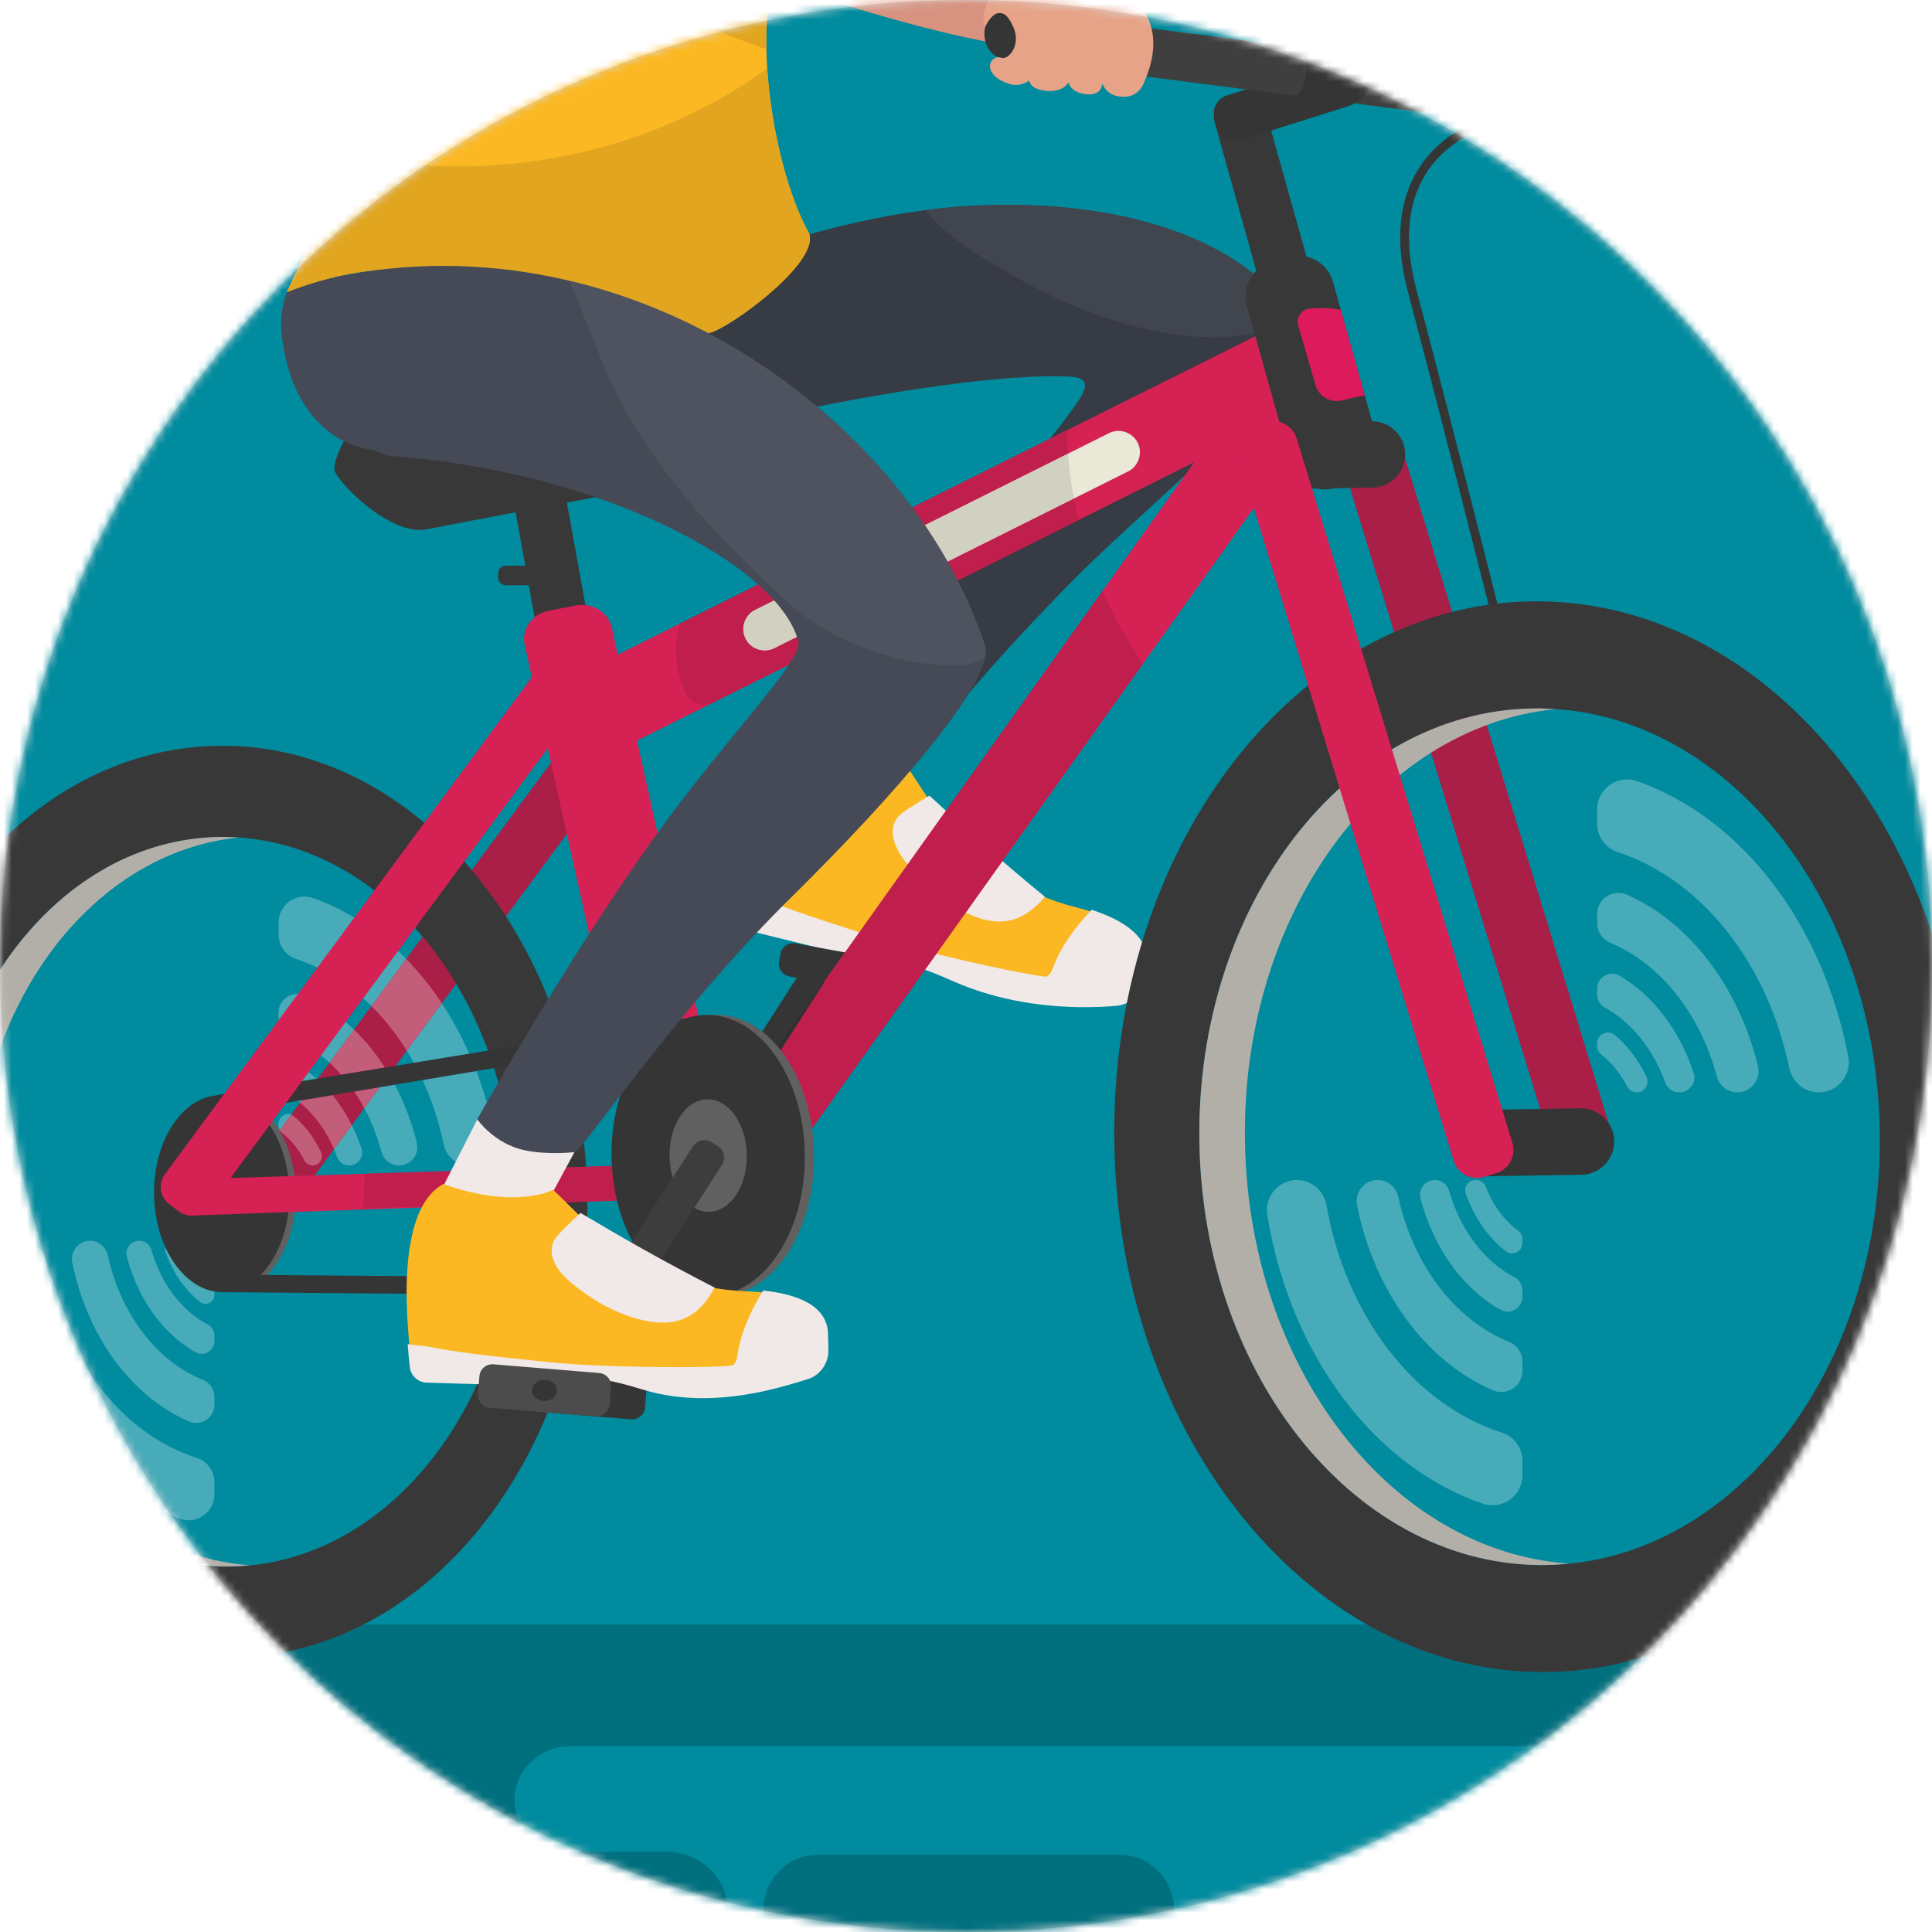 <?xml version="1.0" encoding="UTF-8" standalone="no"?>
<svg width="250px" height="250px" viewBox="0 0 250 250" version="1.1" xmlns="http://www.w3.org/2000/svg" xmlns:xlink="http://www.w3.org/1999/xlink">
    <!-- Generator: Sketch 48.1 (47250) - http://www.bohemiancoding.com/sketch -->
    <title>bike@2x</title>
    <desc>Created with Sketch.</desc>
    <defs>
        <circle id="path-1" cx="125" cy="125" r="125"></circle>
        <polygon id="path-3" points="0.06 0 500 0 500 500 0.06 500"></polygon>
    </defs>
    <g id="+poputchik-laifhak-ver2-1440" stroke="none" stroke-width="1" fill="none" fill-rule="evenodd" transform="translate(-539, -3582)">
        <g id="comfort" transform="translate(69, 2874)">
            <g id="bike" transform="translate(470, 708)">
                <mask id="mask-2" fill="white">
                    <use xlink:href="#path-1"></use>
                </mask>
                <use id="Mask" fill="#D8D8D8" xlink:href="#path-1"></use>
                <g id="shutterstock_413576797" mask="url(#mask-2)">
                    <g transform="translate(-162, -190)">
                        <g id="Group-3" stroke-width="1" fill="none">
                            <mask id="mask-4" fill="white">
                                <use xlink:href="#path-3"></use>
                            </mask>
                            <g id="Clip-2"></g>
                            <polygon id="Fill-1" fill="#008B9E" mask="url(#mask-4)" points="0.06 500 500 500 500 0 0.06 0"></polygon>
                        </g>
                        <path d="M248.373,444.296 L165.91,444.296 C162.084,444.296 158.673,441.528 158.248,437.726 C158.038,435.845 158.52,434.275 159.464,432.938 C160.979,430.79 163.522,429.605 166.15,429.605 L175.934,429.605 C179.845,429.605 183.045,426.741 183.076,422.839 C183.045,418.937 179.845,415.963 175.934,415.963 L90.043,415.963 C85.34,415.963 81.534,412.22 81.926,407.414 C82.262,403.293 85.911,400.222 90.046,400.222 L173.888,400.222 C179.33,402.985 185.266,404.505 191.466,404.506 C191.671,404.506 191.872,404.504 192.077,404.501 C198.075,404.404 203.789,402.892 209.019,400.222 L338.898,400.222 C345.844,404.174 353.54,406.372 361.62,406.373 C361.861,406.373 362.097,406.371 362.338,406.367 C370.182,406.241 377.608,404.055 384.301,400.222 L433.313,400.222 C438.167,400.222 442.102,404.157 442.102,409.011 C442.102,412.85 438.989,415.963 435.149,415.963 L235.694,415.963 C231.803,415.963 228.616,419.017 228.556,422.895 C228.616,426.769 231.803,429.605 235.694,429.605 L248.205,429.605 C250.814,429.605 253.298,430.835 254.802,432.968 C255.786,434.365 256.291,435.771 256.065,437.695 C255.617,441.513 252.217,444.296 248.373,444.296" id="Fill-15" fill="#006F7E"></path>
                        <path d="M306.843,444.15 L267.86,444.15 C263.969,444.15 260.786,440.967 260.786,437.076 C260.786,433.185 263.969,430.002 267.86,430.002 L306.843,430.002 C310.734,430.002 313.917,433.185 313.917,437.076 C313.917,440.967 310.734,444.15 306.843,444.15" id="Fill-17" fill="#006F7E"></path>
                        <path d="M358.202,205.377 L357.333,196.5 C307.538,187.646 277.776,140.19 277.556,139.767 L265.287,144.058 C266.329,146.078 300.063,195.725 358.202,205.377" id="Fill-18" fill="#D7937F"></path>
                        <polyline id="Fill-19" fill="#414141" points="284.811 283.223 274.454 295.347 263.219 288.882 274.783 274.656 284.811 283.223"></polyline>
                        <path d="M265.7,285.58 C274.206,290.843 279.418,289.286 279.418,289.286 C281.839,292.485 287.12,303.838 301.192,307.394 C304.275,308.173 310.956,310.273 310.059,314.921 L309.659,316.992 C309.354,318.57 308.05,319.768 306.449,319.906 C302.198,320.274 293.591,320.386 285.298,316.682 C278.515,313.653 274.475,313.191 272.663,313.186 C271.742,313.184 270.823,313.096 269.928,312.877 L258.263,310.019 C257.292,309.781 256.639,308.867 256.734,307.872 C257.228,302.738 258.701,287.64 265.7,285.58" id="Fill-20" fill="#FBB823"></path>
                        <path d="M278.081,295.843 C278.598,295.077 281.285,293.579 282.268,292.955 C286.913,297.257 291.203,301.112 297.204,306.037 C294.695,309.022 291.822,310.152 287.785,308.453 C284.668,307.141 282.056,304.933 279.87,302.377 C278.508,300.786 276.538,298.128 278.081,295.843" id="Fill-21" fill="#F0E9E8"></path>
                        <path d="M274.181,311.227 C281.261,313.562 297.172,316.954 297.555,316.595 C297.963,316.333 298.286,315.911 298.437,315.482 C299.424,312.672 301.306,310.165 303.343,308.018 C306.61,309.099 310.78,311.186 310.059,314.921 L309.659,316.992 C309.354,318.57 308.05,319.767 306.449,319.906 C302.198,320.274 293.591,320.386 285.298,316.682 C278.515,313.653 274.475,313.191 272.663,313.186 C271.742,313.184 270.823,313.096 269.928,312.877 L258.263,310.019 C257.292,309.781 256.639,308.867 256.734,307.872 C256.803,307.158 256.905,306.243 257.043,305.213 C257.735,305.454 258.43,305.683 259.124,305.919 C264.008,307.999 269.004,309.519 274.181,311.227" id="Fill-22" fill="#F0E9E8"></path>
                        <path d="M274.181,311.227 L274.102,311.464 C277.484,312.579 282.846,313.928 287.591,315 C289.963,315.537 292.18,316.003 293.916,316.336 C295.659,316.669 296.893,316.869 297.388,316.872 L297.537,316.862 L297.725,316.778 L297.555,316.595 L297.69,316.806 C298.149,316.508 298.501,316.05 298.673,315.565 C299.642,312.805 301.5,310.322 303.524,308.189 L303.343,308.018 L303.264,308.255 C304.757,308.748 306.436,309.456 307.722,310.42 C309.012,311.388 309.891,312.584 309.891,314.085 C309.891,314.337 309.866,314.6 309.813,314.874 L309.413,316.945 C309.129,318.415 307.915,319.529 306.427,319.657 C305.339,319.751 303.962,319.829 302.377,319.829 C297.808,319.829 291.512,319.184 285.4,316.454 C278.592,313.413 274.518,312.941 272.663,312.936 C271.758,312.934 270.859,312.847 269.988,312.634 L258.323,309.776 C257.527,309.581 256.975,308.868 256.975,308.065 L256.983,307.896 C257.052,307.186 257.154,306.273 257.29,305.246 L257.043,305.213 L256.961,305.449 C257.655,305.691 258.351,305.921 259.043,306.156 L259.124,305.919 L259.026,306.149 C263.927,308.236 268.929,309.757 274.102,311.464 L274.181,311.227 L274.259,310.989 C269.079,309.28 264.09,307.762 259.221,305.689 L259.212,305.685 L259.204,305.682 C258.509,305.446 257.814,305.217 257.125,304.977 L256.835,304.877 L256.795,305.18 C256.657,306.213 256.554,307.131 256.485,307.848 L256.475,308.065 C256.475,309.099 257.184,310.011 258.204,310.261 L269.868,313.12 C270.787,313.344 271.725,313.434 272.662,313.436 C274.433,313.441 278.438,313.892 285.196,316.91 C291.399,319.68 297.762,320.328 302.377,320.329 C303.978,320.329 305.369,320.251 306.471,320.155 C308.185,320.007 309.579,318.725 309.904,317.039 L310.304,314.969 C310.363,314.665 310.391,314.37 310.391,314.085 C310.391,312.371 309.378,311.031 308.022,310.019 C306.663,309.003 304.943,308.284 303.421,307.78 L303.271,307.73 L303.161,307.845 C301.111,310.007 299.207,312.539 298.201,315.399 C298.072,315.773 297.776,316.157 297.419,316.385 L297.401,316.397 L297.384,316.412 L297.514,316.552 L297.451,316.371 L297.384,316.412 L297.514,316.552 L297.451,316.371 L297.451,316.369 L297.388,316.372 C296.999,316.374 295.733,316.177 294.01,315.845 C288.824,314.851 279.284,312.647 274.259,310.989 L274.181,311.227" id="Fill-23" fill="#F0E9E8"></path>
                        <path d="M280.75,287.375 C286.569,280.962 288.235,278.086 299.5,266.455 C313.5,252 334.875,237.25 327.993,229.091 C317.498,216.646 295.658,215.169 280.667,217.333 C266.426,219.389 254.667,224.403 254.667,224.403 L260.448,244.164 C276.383,240.603 292.406,238.261 300.625,238.75 C302.723,238.875 302.822,239.931 301.661,241.683 C296.374,249.662 283.793,261.94 271.875,280.25 L280.75,287.375" id="Fill-24" fill="#373B44"></path>
                        <path d="M264.936,312.071 L273.339,313.607 C274.241,313.771 274.844,314.644 274.679,315.546 L274.496,316.545 C274.331,317.447 273.458,318.05 272.557,317.885 L264.154,316.349 C263.253,316.184 262.65,315.311 262.814,314.41 L262.997,313.41 C263.162,312.509 264.035,311.906 264.936,312.071" id="Fill-25" fill="#353535"></path>
                        <path d="M354.685,268.498 L355.786,268.221 C355.731,268.004 350.272,246.336 345.294,227.527 C343.679,221.423 344.079,216.372 346.484,212.514 C349.724,207.316 355.584,206.092 355.643,206.08 L355.422,204.967 C355.163,205.018 349.038,206.285 345.529,211.9 C342.945,216.036 342.497,221.392 344.197,227.818 C349.173,246.619 354.631,268.281 354.685,268.498" id="Fill-26" fill="#353535"></path>
                        <path d="M367.881,341.459 C369.97,340.819 371.155,338.587 370.516,336.498 L343.09,246.938 C342.45,244.849 340.654,244.892 338.566,245.532 C335.394,245.583 335.006,247.657 335.495,249.263 L362.921,338.824 C363.56,340.913 365.792,342.098 367.881,341.459" id="Fill-27" fill="#AA1F47"></path>
                        <path d="M317.201,337.8 C316.709,307.192 336.019,282.063 360.331,281.672 C384.644,281.28 404.752,305.776 405.245,336.383 C405.737,366.991 386.427,392.121 362.115,392.512 C337.802,392.903 317.694,368.408 317.201,337.8 M306.196,337.977 C306.812,376.237 331.947,406.856 362.338,406.367 C392.728,405.878 416.866,374.466 416.25,336.206 C415.635,297.947 390.499,267.328 360.109,267.817 C329.718,268.306 305.581,299.717 306.196,337.977" id="Fill-28" fill="#383838"></path>
                        <path d="M355.124,384.786 C354.714,384.786 354.293,384.719 353.876,384.577 C339.866,379.793 328.927,365.337 325.984,347.201 C325.601,344.839 327.426,342.691 329.819,342.691 C331.72,342.691 333.313,344.073 333.643,345.944 C336.184,360.377 345.072,371.792 356.362,375.384 C357.948,375.888 359,377.392 359,379.056 L359,380.893 C359,383.107 357.185,384.786 355.124,384.786" id="Fill-29" fill="#47ABB9"></path>
                        <path d="M397.345,331.357 C395.485,331.357 393.912,330.033 393.534,328.212 C390.696,314.536 382.116,303.793 371.293,300.248 C369.716,299.731 368.667,298.237 368.667,296.576 L368.667,294.751 C368.667,292.535 370.484,290.847 372.542,290.847 C372.959,290.847 373.386,290.917 373.809,291.065 C387.277,295.782 397.863,309.456 401.165,326.714 C401.625,329.119 399.793,331.357 397.345,331.357" id="Fill-30" fill="#47ABB9"></path>
                        <path d="M356.261,370.126 C355.897,370.126 355.524,370.053 355.159,369.896 C346.57,366.195 339.88,357.21 337.6,345.996 C337.254,344.292 338.532,342.691 340.271,342.691 C341.558,342.691 342.657,343.595 342.933,344.852 C344.889,353.758 350.334,360.833 357.263,363.634 C358.304,364.055 359,365.045 359,366.169 L359,367.398 C359,368.976 357.707,370.126 356.261,370.126" id="Fill-31" fill="#47ABB9"></path>
                        <path d="M386.808,331.357 C385.567,331.357 384.481,330.522 384.162,329.323 C381.991,321.165 376.859,314.721 370.397,312.013 C369.36,311.578 368.667,310.589 368.667,309.464 L368.667,308.293 C368.667,306.705 369.971,305.536 371.422,305.536 C371.793,305.536 372.173,305.612 372.543,305.777 C380.591,309.359 386.935,317.595 389.481,327.937 C389.909,329.674 388.597,331.357 386.808,331.357" id="Fill-32" fill="#47ABB9"></path>
                        <path d="M357.079,359.73 C356.779,359.73 356.471,359.656 356.18,359.492 C351.305,356.765 347.497,351.525 345.808,345.068 C345.493,343.864 346.431,342.691 347.675,342.691 C348.522,342.691 349.276,343.244 349.508,344.059 C350.957,349.154 354.075,353.245 358.016,355.311 C358.632,355.634 359,356.288 359,356.983 L359,357.794 C359,358.906 358.079,359.73 357.079,359.73" id="Fill-33" fill="#47ABB9"></path>
                        <path d="M379.298,331.357 C378.492,331.357 377.757,330.864 377.485,330.105 C375.928,325.758 373.121,322.275 369.652,320.374 C369.039,320.038 368.667,319.388 368.667,318.689 L368.667,317.941 C368.667,316.8 369.6,315.999 370.619,315.999 C370.956,315.999 371.302,316.087 371.627,316.279 C375.913,318.812 379.337,323.303 381.158,328.845 C381.566,330.085 380.604,331.357 379.298,331.357" id="Fill-34" fill="#47ABB9"></path>
                        <path d="M357.652,352.201 C357.384,352.201 357.11,352.117 356.867,351.929 C354.591,350.164 352.765,347.56 351.664,344.458 C351.359,343.596 352.019,342.691 352.933,342.691 L353.008,342.691 C353.572,342.691 354.06,343.052 354.265,343.577 C355.189,345.939 356.637,347.915 358.428,349.243 C358.778,349.503 359,349.897 359,350.333 L359,350.853 C359,351.643 358.344,352.201 357.652,352.201" id="Fill-35" fill="#47ABB9"></path>
                        <path d="M328.029,229.134 C328.017,229.119 328.006,229.105 327.993,229.091 C324.992,225.532 321.064,222.871 316.633,220.935 C321.064,222.871 324.992,225.532 327.993,229.091 C328.006,229.105 328.017,229.119 328.029,229.134" id="Fill-36" fill="#0D91A3"></path>
                        <path d="M319.059,233.639 C315.357,233.639 311.582,232.996 308.097,232.039 C302.495,230.5 297.176,228.085 292.17,225.153 C289.115,223.363 284.391,220.652 281.76,217.186 C285.06,216.758 288.657,216.507 292.371,216.507 C300.546,216.507 309.281,217.722 316.633,220.935 C321.064,222.871 324.992,225.532 327.993,229.091 C328.006,229.105 328.017,229.119 328.029,229.134 C328.243,229.393 328.421,229.661 328.58,229.933 C328.175,231.891 326.273,232.911 323.053,233.368 C321.742,233.554 320.406,233.639 319.059,233.639" id="Fill-37" fill="#41454E"></path>
                        <path d="M373.797,331.357 C373.26,331.357 372.784,331.042 372.537,330.566 C371.683,328.922 370.56,327.523 369.237,326.487 C368.888,326.212 368.667,325.808 368.667,325.363 L368.667,325.014 C368.667,324.184 369.359,323.598 370.081,323.598 C370.373,323.598 370.67,323.694 370.928,323.908 C372.602,325.298 374.014,327.151 375.048,329.324 C375.497,330.266 374.841,331.357 373.797,331.357" id="Fill-38" fill="#47ABB9"></path>
                        <path d="M240.335,287.879 L331.918,242.136 C334.693,240.881 335.936,237.584 334.682,234.81 L334.682,234.809 C333.427,232.035 330.13,230.791 327.355,232.046 L235.773,277.789 C232.998,279.044 231.755,282.34 233.009,285.115 C234.264,287.89 237.561,289.134 240.335,287.879" id="Fill-39" fill="#D62155"></path>
                        <path d="M262.09,273.921 L307.882,251.049 C309.269,250.422 309.891,248.773 309.264,247.386 C308.636,245.999 306.988,245.377 305.6,246.004 L259.809,268.876 C258.422,269.503 257.8,271.151 258.427,272.539 C259.055,273.926 260.703,274.548 262.09,273.921" id="Fill-40" fill="#EAE8D6"></path>
                        <path d="M247.478,347.055 C247.703,346.471 248.02,345.901 248.461,345.378 L325.807,236.783 C327.75,234.48 331.107,233.888 333.266,235.468 C335.425,237.047 335.602,240.224 333.658,242.528 L259.345,346.864 L247.478,347.055" id="Fill-41" fill="#D62155"></path>
                        <path d="M360.331,281.672 C361.323,281.656 362.305,281.696 363.282,281.762 C340.376,284.042 322.625,308.346 323.097,337.705 C323.57,367.064 342.093,390.785 365.06,392.327 C364.086,392.424 363.107,392.496 362.115,392.512 C337.802,392.903 317.694,368.408 317.202,337.8 C316.709,307.192 336.019,282.063 360.331,281.672" id="Fill-42" fill="#B2AFA8"></path>
                        <path d="M334.693,253.164 L337.042,252.506 C339.46,251.828 340.884,249.295 340.206,246.877 L334.475,226.44 C333.797,224.022 331.264,222.599 328.846,223.277 L326.497,223.936 C324.079,224.614 322.655,227.147 323.333,229.565 L329.064,250.001 C329.742,252.419 332.275,253.843 334.693,253.164" id="Fill-43" fill="#383838"></path>
                        <path d="M332.046,241.86 L333.416,241.476 C334.825,241.081 335.655,239.604 335.26,238.195 L325.667,203.987 C325.272,202.578 323.796,201.748 322.386,202.143 L321.016,202.527 C319.607,202.923 318.777,204.399 319.172,205.809 L328.765,240.016 C329.16,241.426 330.637,242.256 332.046,241.86" id="Fill-44" fill="#383838"></path>
                        <path d="M237.68,290.906 L239.08,290.653 C240.52,290.393 241.486,289.002 241.226,287.561 L234.915,252.599 C234.655,251.159 233.263,250.193 231.823,250.453 L230.423,250.706 C228.982,250.966 228.016,252.357 228.276,253.798 L234.588,288.759 C234.848,290.2 236.239,291.166 237.68,290.906" id="Fill-45" fill="#383838"></path>
                        <path d="M353.69,342.221 L366.648,342.012 C369.013,341.974 370.916,340.008 370.878,337.643 C370.84,335.279 368.874,333.375 366.51,333.413 L353.552,333.621 C351.187,333.659 350.134,335.612 350.172,337.977 C350.21,340.341 351.325,342.259 353.69,342.221" id="Fill-46" fill="#353535"></path>
                        <path d="M192.876,343.454 L238.869,281.145 C239.3,283.96 240.384,286.606 241.961,288.947 L198.606,347.683 C197.443,349.259 195.202,349.597 193.626,348.434 C192.051,347.271 191.713,345.03 192.876,343.454" id="Fill-47" fill="#AA1F47"></path>
                        <path d="M153.637,346.106 C153.217,320.039 169.663,298.637 190.368,298.304 C211.074,297.971 228.199,318.833 228.619,344.9 C229.038,370.967 212.593,392.368 191.887,392.701 C171.181,393.034 154.056,372.173 153.637,346.106 M144.264,346.257 C144.788,378.84 166.195,404.917 192.077,404.501 C217.959,404.084 238.516,377.333 237.991,344.749 C237.467,312.165 216.061,286.088 190.179,286.505 C164.296,286.921 143.74,313.673 144.264,346.257" id="Fill-48" fill="#383838"></path>
                        <path d="M190.368,298.304 C191.213,298.291 192.049,298.325 192.881,298.381 C173.373,300.323 158.256,321.021 158.658,346.025 C159.06,371.029 174.836,391.23 194.396,392.544 C193.566,392.626 192.732,392.688 191.887,392.701 C171.181,393.034 154.056,372.173 153.637,346.106 C153.217,320.039 169.663,298.637 190.368,298.304" id="Fill-49" fill="#B2AFA8"></path>
                        <path d="M267.187,315.136 L268.289,315.845 C268.751,316.142 268.886,316.764 268.588,317.227 L254.984,338.367 C254.687,338.829 254.065,338.964 253.602,338.666 L252.501,337.958 C252.039,337.66 251.904,337.038 252.201,336.576 L265.805,315.436 C266.103,314.973 266.725,314.838 267.187,315.136" id="Fill-50" fill="#353535"></path>
                        <path d="M326.638,253.312 L339.596,253.104 C341.961,253.066 343.865,251.1 343.827,248.735 C343.789,246.37 341.823,244.467 339.458,244.505 L326.5,244.713 C324.135,244.751 322.232,246.717 322.27,249.082 L323.502,249.746 C323.54,252.111 324.274,253.35 326.638,253.312" id="Fill-51" fill="#383838"></path>
                        <path d="M354.022,342.292 L355.624,341.802 C357.272,341.297 358.208,339.536 357.703,337.888 L329.787,246.725 C329.282,245.077 327.521,244.141 325.873,244.646 L324.271,245.137 C322.623,245.641 321.687,247.403 322.192,249.051 L350.108,340.213 C350.613,341.861 352.374,342.797 354.022,342.292" id="Fill-52" fill="#D62155"></path>
                        <path d="M232.972,269.038 L236.477,268.354 C238.615,267.936 240.728,269.223 241.172,271.215 L258.03,346.885 L246.3,347.074 L229.891,273.419 C229.447,271.428 230.834,269.456 232.972,269.038" id="Fill-53" fill="#D62155"></path>
                        <path d="M322.559,208.129 L336.655,203.679 C337.908,203.283 338.609,201.935 338.213,200.683 L337.829,199.466 C337.434,198.213 336.086,197.512 334.833,197.907 L320.737,202.358 C319.484,202.753 318.783,204.101 319.179,205.354 L319.563,206.57 C319.958,207.823 321.306,208.524 322.559,208.129" id="Fill-54" fill="#353535"></path>
                        <path d="M291.531,197.474 L369.958,207.604 C371.304,207.777 372.548,206.819 372.721,205.473 L372.89,204.165 C373.064,202.819 372.105,201.576 370.759,201.402 L292.332,191.272 C290.986,191.098 289.743,192.057 289.569,193.403 L289.4,194.711 L291.531,197.474" id="Fill-55" fill="#3F3F3F"></path>
                        <path d="M356.672,199.582 L370.106,201.317 C371.811,201.538 373.026,203.113 372.806,204.819 C372.586,206.524 371.01,207.739 369.305,207.519 L356.619,205.881 C356.805,203.796 356.814,201.697 356.672,199.582" id="Fill-56" fill="#636363"></path>
                        <path d="M376.741,207.387 C376.46,208.815 376.417,209.667 374.131,209.884 C372.752,210.016 372.146,208.383 372.146,208.383 C372.146,208.383 372.328,210.073 370.149,210.069 C367.875,210.064 367.517,208.682 367.517,208.682 C367.517,208.682 366.826,210.356 364.05,210.099 C362.207,209.929 362.123,208.918 362.123,208.918 C362.123,208.918 360.986,210.067 359.225,209.612 C355.275,208.591 356.846,205.384 358.202,205.377 C359.33,205.372 362.525,205.241 360.26,201.64 C357.999,198.046 354.655,199.593 354.655,199.593 L352.833,199.25 C361.841,191.764 379.583,192.917 376.741,207.387" id="Fill-57" fill="#E7A387"></path>
                        <path d="M330.373,196.618 C330.558,196.559 335.018,196.154 335.018,196.154 C337.086,195.841 339.034,197.276 339.347,199.344 C339.661,201.412 338.225,203.36 336.157,203.674 L332.473,204.232 C330.974,204.459 329.594,204.065 328.798,202.88 C331.326,202.043 331.415,198.617 330.373,196.618" id="Fill-58" fill="#353535"></path>
                        <path d="M351.127,198.86 C351.318,198.827 358.184,198.86 358.184,198.86 C360.275,198.827 362.014,200.51 362.047,202.601 C362.081,204.692 360.398,206.431 358.306,206.465 L354.58,206.525 C353.065,206.549 351.757,206.452 351.127,205.171 C353.745,204.68 353.478,200.153 351.127,198.86" id="Fill-59" fill="#353535"></path>
                        <path d="M182.779,344.592 C182.892,351.63 186.902,357.272 191.736,357.195 C196.569,357.117 200.396,351.349 200.283,344.311 C200.17,337.273 196.159,331.631 191.326,331.708 C186.492,331.786 182.665,337.554 182.779,344.592" id="Fill-60" fill="#606060"></path>
                        <path d="M186.415,386.724 C186.062,386.724 185.701,386.666 185.342,386.544 C173.304,382.433 163.906,370.012 161.377,354.43 C161.048,352.4 162.616,350.554 164.673,350.554 C166.305,350.554 167.675,351.742 167.958,353.35 C170.141,365.751 177.777,375.559 187.479,378.645 C188.841,379.078 189.745,380.37 189.745,381.8 L189.745,383.379 C189.745,385.281 188.185,386.724 186.415,386.724" id="Fill-61" fill="#47ABB9"></path>
                        <path d="M222.691,340.816 C221.093,340.816 219.742,339.679 219.417,338.114 C218.801,335.147 217.871,332.34 216.674,329.753 L223.646,328.586 C224.15,329.912 224.601,331.276 224.995,332.674 C224.201,334.063 223.764,334.849 223.764,334.849 C223.764,334.849 224.547,335.977 226.01,337.062 C226.249,339.037 224.715,340.816 222.691,340.816 M215.549,327.526 C215.256,326.995 214.952,326.474 214.637,325.966 L219.173,319.82 C220.513,321.843 221.705,324.029 222.728,326.349 L215.549,327.526 M210.055,320.181 C207.21,317.367 203.902,315.265 200.308,314.087 C198.952,313.643 198.051,312.359 198.051,310.932 L198.051,309.363 C198.051,307.46 199.612,306.01 201.38,306.01 C201.738,306.01 202.105,306.069 202.469,306.197 C206.942,307.763 211.045,310.479 214.559,314.079 L210.055,320.181" id="Fill-62" fill="#47ABB9"></path>
                        <path d="M214.637,325.966 C213.3,323.812 211.76,321.868 210.055,320.181 L214.559,314.079 C216.239,315.8 217.786,317.724 219.173,319.82 L214.637,325.966" id="Fill-63" fill="#C25D7A"></path>
                        <path d="M187.392,374.127 C187.079,374.127 186.758,374.064 186.445,373.929 C179.065,370.75 173.317,363.03 171.358,353.394 C171.06,351.931 172.159,350.554 173.653,350.554 C174.759,350.554 175.703,351.331 175.94,352.412 C177.62,360.063 182.298,366.142 188.252,368.549 C189.147,368.911 189.745,369.762 189.745,370.727 L189.745,371.783 C189.745,373.139 188.634,374.127 187.392,374.127" id="Fill-64" fill="#47ABB9"></path>
                        <path d="M213.638,340.816 C212.571,340.816 211.638,340.099 211.364,339.068 C210.826,337.044 210.075,335.142 209.145,333.405 L211.159,330.677 L213.094,330.353 C214.307,332.654 215.271,335.183 215.934,337.878 C216.302,339.371 215.175,340.816 213.638,340.816 M204.642,327.514 C203.101,326.096 201.383,324.969 199.538,324.196 C198.647,323.822 198.051,322.972 198.051,322.006 L198.051,320.999 C198.051,319.635 199.171,318.63 200.418,318.63 C200.736,318.63 201.063,318.696 201.381,318.837 C203.712,319.875 205.876,321.367 207.805,323.229 L204.642,327.514" id="Fill-65" fill="#47ABB9"></path>
                        <path d="M209.145,333.405 C208.74,332.649 208.302,331.924 207.833,331.233 L211.159,330.677 L209.145,333.405 M206.157,329.067 C205.674,328.517 205.169,327.999 204.642,327.514 L207.805,323.229 C209.288,324.66 210.632,326.309 211.805,328.14 L206.157,329.067" id="Fill-66" fill="#C25D7A"></path>
                        <path d="M188.095,365.195 C187.837,365.195 187.572,365.131 187.322,364.991 C183.133,362.648 179.861,358.145 178.41,352.597 C178.139,351.562 178.945,350.554 180.014,350.554 C180.742,350.554 181.39,351.03 181.589,351.73 C182.834,356.108 185.513,359.623 188.9,361.398 C189.428,361.675 189.745,362.237 189.745,362.834 L189.745,363.531 C189.745,364.487 188.954,365.195 188.095,365.195" id="Fill-67" fill="#47ABB9"></path>
                        <path d="M207.185,340.816 C206.493,340.816 205.861,340.393 205.628,339.741 C205.503,339.392 205.369,339.05 205.225,338.715 L207.528,335.596 C208.011,336.565 208.432,337.589 208.784,338.658 C209.134,339.724 208.307,340.816 207.185,340.816 M200.824,332.687 C200.728,332.608 200.631,332.531 200.533,332.455 L201.06,332.367 L200.824,332.687" id="Fill-68" fill="#47ABB9"></path>
                        <path d="M205.225,338.715 C204.181,336.27 202.661,334.196 200.824,332.687 L201.06,332.367 L205.02,331.704 C205.975,332.866 206.819,334.172 207.528,335.596 L205.225,338.715" id="Fill-69" fill="#C25D7A"></path>
                        <path d="M198.113,330.386 C198.072,330.24 198.051,330.087 198.051,329.932 L198.051,329.289 C198.051,328.309 198.853,327.62 199.728,327.62 C200.017,327.62 200.315,327.696 200.594,327.861 C201.428,328.353 202.224,328.932 202.974,329.589 L198.113,330.386" id="Fill-70" fill="#47ABB9"></path>
                        <path d="M188.587,358.726 C188.356,358.726 188.121,358.653 187.912,358.492 C185.957,356.975 184.388,354.738 183.442,352.073 C183.25,351.532 183.501,350.971 183.956,350.708 C185.183,353.805 187.267,356.093 189.72,356.889 C189.736,356.964 189.745,357.042 189.745,357.121 L189.745,357.567 C189.745,358.246 189.181,358.726 188.587,358.726" id="Fill-71" fill="#47ABB9"></path>
                        <path d="M189.72,356.889 C187.267,356.093 185.183,353.805 183.956,350.708 C184.124,350.611 184.32,350.554 184.532,350.554 L184.596,350.554 C185.081,350.554 185.5,350.864 185.677,351.316 C186.47,353.346 187.715,355.043 189.253,356.184 C189.491,356.36 189.659,356.608 189.72,356.889" id="Fill-72" fill="#8C8C8C"></path>
                        <path d="M198.202,336.239 C198.105,336.066 198.051,335.871 198.051,335.666 L198.051,335.367 C198.051,334.653 198.645,334.15 199.266,334.15 C199.406,334.15 199.548,334.175 199.684,334.23 L198.202,336.239" id="Fill-73" fill="#47ABB9"></path>
                        <path d="M202.459,340.816 C201.997,340.816 201.589,340.546 201.376,340.137 C200.643,338.725 199.678,337.523 198.541,336.632 C198.402,336.522 198.286,336.389 198.202,336.239 L199.684,334.23 C199.792,334.274 199.896,334.335 199.993,334.416 C201.432,335.61 202.645,337.203 203.534,339.069 C203.919,339.879 203.355,340.816 202.459,340.816" id="Fill-74" fill="#C25D7A"></path>
                        <path d="M192.462,333.806 L192.031,354.948 L252.76,355.453 L252.251,323.799 L192.462,333.806 M190.179,357.203 L189.913,331.731 L253.346,321.327 L255.066,357.742 L190.179,357.203" id="Fill-75" fill="#353535"></path>
                        <path d="M181.939,344.606 C182.052,351.644 186.063,357.286 190.896,357.208 C195.73,357.13 199.557,351.362 199.443,344.324 C199.33,337.286 195.32,331.644 190.486,331.722 C185.652,331.8 181.826,337.568 181.939,344.606" id="Fill-76" fill="#353535"></path>
                        <path d="M359.801,203.251 L379.323,204.507 C379.896,204.544 380.396,204.105 380.433,203.532 L380.469,202.975 C380.505,202.401 380.066,201.902 379.493,201.865 L359.971,200.609 C359.398,200.572 358.898,201.011 358.861,201.585 L358.826,202.142 C358.789,202.715 359.228,203.214 359.801,203.251" id="Fill-77" fill="#353535"></path>
                        <path d="M254.745,249.849 C256.082,249.108 256.597,247.41 255.83,246.088 C254.842,244.384 252.999,242.462 249.704,242.437 C243.773,242.391 237.758,245.876 226.464,245.987 C218.309,246.067 212.06,245.712 209.218,245.508 C208.146,245.432 207.127,245.976 206.609,246.917 C205.87,248.258 205.012,250.128 205.367,251.057 C205.957,252.6 212.561,259.413 217.206,258.491 C221.514,257.635 246.536,252.924 250.135,252.246 C250.426,252.191 250.699,252.092 250.958,251.948 L254.745,249.849" id="Fill-78" fill="#383838"></path>
                        <path d="M183.944,345.858 L185.152,346.75 C186.395,347.668 188.164,347.401 189.081,346.158 L237.086,281.124 C238.004,279.88 237.737,278.112 236.494,277.194 L235.286,276.302 C234.042,275.385 232.274,275.651 231.356,276.894 L183.352,341.928 C182.434,343.172 182.7,344.94 183.944,345.858" id="Fill-79" fill="#D62155"></path>
                        <path d="M186.727,347.296 L246.415,345.193 C247.386,345.162 248.155,344.343 248.124,343.373 L248.095,342.43 C248.064,341.46 247.245,340.691 246.275,340.721 L185.855,342.616 C184.885,342.646 184.116,343.465 184.146,344.436 L184.176,345.379 C184.206,346.349 185.756,347.326 186.727,347.296" id="Fill-80" fill="#D62155"></path>
                        <path d="M254.056,281.026 L262.461,276.828 L254.056,281.026 M250.001,270.682 L260.106,265.635 L250.001,270.682 M280.052,255.673 L297.854,246.781 L280.052,255.673" id="Fill-81" fill="#007D8E"></path>
                        <polyline id="Fill-82" fill="#31353D" points="297.854 246.781 297.854 246.781 300.072 245.673 297.854 246.781"></polyline>
                        <path d="M252.958,281.194 C251.362,281.194 250.563,279.909 249.938,277.606 C249.319,275.322 249.347,272.909 250.001,270.682 L260.106,265.635 C260.872,266.32 261.564,267.006 262.178,267.693 L259.809,268.876 C258.422,269.503 257.8,271.151 258.427,272.539 C258.889,273.559 259.902,274.165 260.958,274.165 C261.338,274.165 261.723,274.087 262.09,273.921 L265.129,272.403 C265.193,272.592 265.25,272.779 265.3,272.966 C265.461,273.565 264.993,274.61 264.062,276.028 L262.461,276.828 L254.056,281.026 C253.652,281.139 253.288,281.194 252.958,281.194 M285.922,265.11 C285.504,264.292 285.066,263.48 284.609,262.673 L300.96,254.507 C301.136,255.44 301.339,256.37 301.566,257.296 L285.922,265.11 M281.672,257.956 C281.149,257.187 280.61,256.427 280.052,255.673 L300.072,245.673 C300.083,246.682 300.126,247.693 300.199,248.702 L281.672,257.956" id="Fill-83" fill="#C01E4C"></path>
                        <path d="M260.958,274.165 C259.902,274.165 258.889,273.559 258.427,272.539 C257.8,271.151 258.422,269.503 259.809,268.876 L262.178,267.693 C263.6,269.283 264.603,270.869 265.129,272.403 L262.09,273.921 C261.723,274.087 261.338,274.165 260.958,274.165 M284.609,262.673 C283.704,261.076 282.724,259.502 281.672,257.956 L300.199,248.702 C300.34,250.644 300.595,252.582 300.96,254.507 L284.609,262.673" id="Fill-84" fill="#D2D0C0"></path>
                        <path d="M247.478,347.055 C247.703,346.471 248.02,345.901 248.461,345.378 L252.506,339.698 L252.623,346.972 L247.478,347.055" id="Fill-85" fill="#C01E4C"></path>
                        <polyline id="Fill-86" fill="#E1A51F" points="283.15 313.441 283.15 313.441 286.967 308.083 283.15 313.441"></polyline>
                        <polyline id="Fill-87" fill="#D8D1D0" points="286.967 308.083 286.967 308.083 291.71 301.423 286.967 308.083"></polyline>
                        <polyline id="Fill-88" fill="#D8D1D0" points="282.001 315.055 282.001 315.055 282.838 313.88 282.001 315.055"></polyline>
                        <path d="M281.701,315.476 L282.001,315.055 L281.701,315.476 M282.838,313.88 L283.15,313.441 L282.838,313.88" id="Fill-89" fill="#D8D1D0"></path>
                        <polyline id="Fill-90" fill="#007D8E" points="284.4 294.919 284.4 294.919 304.673 266.455 284.4 294.919"></polyline>
                        <polyline id="Fill-91" fill="#E1A51F" points="273.201 310.642 273.201 310.642 279.449 301.871 273.201 310.642"></polyline>
                        <polyline id="Fill-92" fill="#D8D1D0" points="279.449 301.871 279.449 301.871 284.4 294.919 279.449 301.871"></polyline>
                        <polyline id="Fill-93" fill="#D8D1D0" points="271.599 312.892 271.599 312.892 272.898 311.068 271.599 312.892"></polyline>
                        <path d="M271.349,313.243 L271.599,312.892 L271.349,313.243 M272.898,311.068 L273.201,310.642 L272.898,311.068" id="Fill-94" fill="#D8D1D0"></path>
                        <polyline id="Fill-95" fill="#303030" points="268.714 316.943 268.714 316.943 271.349 313.243 268.714 316.943"></polyline>
                        <path d="M258.03,346.885 L255.837,337.041 L268.588,317.227 C268.646,317.137 268.688,317.041 268.714,316.943 L272.898,311.068 L273.201,310.642 L304.673,266.455 C306.114,269.759 307.86,272.938 309.872,275.923 L283.15,313.441 L282.838,313.88 L259.345,346.864 L258.03,346.885" id="Fill-96" fill="#C01E4C"></path>
                        <path d="M255.837,337.041 L255.494,335.503 L268.714,316.943 C268.688,317.041 268.646,317.137 268.588,317.227 L255.837,337.041" id="Fill-97" fill="#303030"></path>
                        <polyline id="Fill-98" fill="#C01E4C" points="254.556 346.941 254.108 337.45 255.494 335.503 258.03 346.885 254.556 346.941"></polyline>
                        <polyline id="Fill-99" fill="#303030" points="252.623 346.972 252.506 339.698 254.108 337.45 254.556 346.941 252.623 346.972"></polyline>
                        <path d="M244.894,340.764 L245.804,340.736 C245.806,340.736 245.809,340.736 245.811,340.736 L244.894,340.764" id="Fill-100" fill="#C01E4C"></path>
                        <path d="M208.984,346.367 C209.107,344.88 209.168,343.385 209.17,341.885 L228.452,341.28 L237.837,340.986 L244.894,340.764 L245.811,340.736 C245.832,340.735 245.853,340.735 245.874,340.735 C247.073,340.735 248.072,341.695 248.109,342.902 C248.148,344.131 247.173,345.169 245.944,345.207 L208.984,346.367" id="Fill-101" fill="#C01E4C"></path>
                        <path d="M242.336,339.712 C242.498,349.765 248.226,357.824 255.131,357.713 C262.035,357.602 267.502,349.362 267.34,339.309 C267.178,329.256 261.45,321.197 254.545,321.308 C247.64,321.419 242.174,329.658 242.336,339.712" id="Fill-102" fill="#606060"></path>
                        <path d="M241.137,339.731 C241.299,349.784 247.027,357.844 253.932,357.732 C260.836,357.621 266.302,349.382 266.141,339.329 C265.979,329.275 260.25,321.216 253.346,321.327 C246.441,321.438 240.975,329.678 241.137,339.731" id="Fill-103" fill="#353535"></path>
                        <path d="M248.638,339.61 C248.703,343.631 250.994,346.855 253.756,346.811 C256.518,346.766 258.704,343.47 258.639,339.449 C258.575,335.428 256.283,332.204 253.522,332.249 C250.76,332.293 248.573,335.589 248.638,339.61" id="Fill-104" fill="#606060"></path>
                        <path d="M233.263,370.185 L234.054,370.694 C234.868,371.218 235.962,370.981 236.486,370.167 L255.421,340.743 C255.944,339.929 255.707,338.835 254.893,338.311 L254.102,337.802 C253.289,337.279 252.194,337.516 251.671,338.33 L232.736,367.753 C232.212,368.567 232.449,369.662 233.263,370.185" id="Fill-105" fill="#3D3D3D"></path>
                        <path d="M229.958,372.54 L243.667,373.663 C244.581,373.737 245.39,373.051 245.465,372.138 L245.653,369.838 C245.728,368.924 245.042,368.115 244.128,368.04 L230.419,366.917 C229.505,366.842 228.696,367.529 228.621,368.442 L228.433,370.742 C228.358,371.656 229.044,372.465 229.958,372.54" id="Fill-106" fill="#353535"></path>
                        <path d="M356.996,207.362 L358.179,207.183 C359.396,206.998 360.242,205.851 360.057,204.634 L359.414,200.385 C359.229,199.168 358.082,198.323 356.865,198.507 L355.682,198.686 C354.465,198.871 353.62,200.018 353.804,201.235 L354.448,205.484 C354.632,206.701 355.779,207.546 356.996,207.362" id="Fill-107" fill="#353535"></path>
                        <path d="M204.386,227.869 L203.614,229.965 C202.99,231.66 202.764,233.481 202.941,235.278 C203.935,245.334 208.552,248.514 213.549,248.976 L266.586,250.751 L262.557,228.987 L204.386,227.869" id="Fill-108" fill="#373B44"></path>
                        <path d="M199.114,227.801 L200.667,225.705 L224.958,226.187 C224.802,227.834 224.876,229.482 225.245,231.13 C225.371,233.912 226.198,236.504 227.726,238.904 C229.04,241.34 230.835,243.296 233.112,244.77 C234.021,245.602 235.012,246.295 236.064,246.884 C236.426,247.147 236.788,247.407 237.168,247.639 L237.378,247.759 L210.215,248.181 C205.218,247.719 199.435,243.17 198.441,233.114 C198.264,231.317 198.49,229.495 199.114,227.801" id="Fill-109" fill="#454A56"></path>
                        <polyline id="Fill-110" fill="#F0E9E8" points="237.515 336.907 229.928 350.933 217.588 346.966 223.764 334.849 237.515 336.907"></polyline>
                        <path d="M219.374,343.212 C228.794,346.575 233.565,343.96 233.565,343.96 C236.602,346.582 244.145,356.576 258.649,357.103 C261.827,357.218 268.801,357.872 268.897,362.605 L268.94,364.714 C268.973,366.32 267.949,367.765 266.412,368.236 C262.333,369.487 253.691,372.332 245.056,369.516 C237.75,367.134 233.742,368.371 231.968,368.746 C231.067,368.937 230.15,369.043 229.229,369.017 L217.225,368.667 C216.225,368.637 215.395,367.882 215.28,366.888 C214.687,361.764 212.962,346.694 219.374,343.212" id="Fill-111" fill="#FBB823"></path>
                        <path d="M233.631,350.653 C233.977,349.795 236.29,347.767 237.12,346.951 C242.564,350.184 247.566,353.054 254.466,356.612 C252.638,360.057 250.066,361.764 245.762,360.948 C242.44,360.319 239.423,358.707 236.749,356.666 C235.085,355.396 232.601,353.21 233.631,350.653" id="Fill-112" fill="#F0E9E8"></path>
                        <path d="M233.042,366.512 C240.454,367.312 256.723,367.293 257.022,366.863 C257.366,366.52 257.594,366.041 257.651,365.589 C258.028,362.634 259.341,359.788 260.884,357.262 C264.304,357.635 268.82,358.802 268.897,362.605 L268.94,364.714 C268.973,366.32 267.949,367.765 266.412,368.236 C262.333,369.487 253.723,372.23 245.056,369.516 C236.326,366.783 233.742,368.371 231.968,368.746 C231.067,368.937 230.15,369.043 229.229,369.017 L217.225,368.667 C216.225,368.637 215.395,367.882 215.28,366.888 C215.197,366.176 215.106,365.26 215.024,364.224 C215.751,364.314 216.479,364.393 217.206,364.478 C222.419,365.488 227.622,365.927 233.042,366.512" id="Fill-113" fill="#F0E9E8"></path>
                        <path d="M233.042,366.512 L233.015,366.76 C237.253,367.217 244.341,367.407 249.727,367.407 C251.765,367.407 253.559,367.38 254.863,367.329 C255.515,367.304 256.044,367.273 256.425,367.236 C256.615,367.217 256.768,367.197 256.887,367.174 L257.048,367.132 C257.097,367.109 257.149,367.104 257.227,367.005 L257.022,366.863 L257.198,367.04 C257.585,366.653 257.833,366.131 257.899,365.621 C258.268,362.719 259.565,359.901 261.097,357.392 L260.884,357.262 L260.856,357.511 C262.55,357.694 264.511,358.079 266.029,358.869 C267.55,359.667 268.607,360.818 268.647,362.61 L268.69,364.719 L268.691,364.789 C268.691,366.257 267.744,367.566 266.339,367.997 C263.523,368.861 258.577,370.424 252.96,370.424 C250.44,370.424 247.787,370.109 245.13,369.278 C241.267,368.068 238.589,367.697 236.64,367.697 C234.169,367.695 232.861,368.304 231.916,368.502 C231.121,368.67 230.317,368.771 229.513,368.771 C229.421,368.771 229.329,368.769 229.236,368.767 L217.232,368.417 C216.356,368.391 215.628,367.728 215.528,366.86 C215.446,366.15 215.355,365.237 215.273,364.204 L215.024,364.224 L214.993,364.472 C215.723,364.562 216.451,364.641 217.178,364.726 L217.206,364.478 L217.159,364.723 C222.389,365.737 227.599,366.176 233.015,366.76 L233.042,366.512 L233.068,366.263 C227.645,365.678 222.449,365.239 217.254,364.232 L217.245,364.23 L217.235,364.229 C216.507,364.144 215.779,364.065 215.055,363.976 L214.751,363.938 L214.775,364.243 C214.857,365.282 214.949,366.201 215.031,366.917 C215.161,368.035 216.095,368.884 217.217,368.916 L229.222,369.266 C229.319,369.269 229.416,369.271 229.513,369.271 C230.359,369.271 231.198,369.165 232.02,368.991 C233.06,368.768 234.243,368.198 236.64,368.197 C238.525,368.196 241.152,368.556 244.981,369.755 C247.694,370.604 250.399,370.924 252.96,370.924 C258.667,370.924 263.669,369.338 266.486,368.475 C268.105,367.978 269.191,366.473 269.191,364.789 L269.19,364.709 L269.147,362.6 C269.11,360.589 267.87,359.254 266.259,358.425 C264.645,357.588 262.637,357.203 260.911,357.014 L260.753,356.996 L260.67,357.132 C259.118,359.675 257.787,362.55 257.403,365.558 C257.355,365.95 257.147,366.388 256.846,366.685 L256.829,366.701 L256.817,366.72 L256.971,366.827 L256.876,366.663 L256.817,366.72 L256.971,366.827 L256.876,366.663 L256.915,366.73 L256.883,366.66 L256.876,366.663 L256.915,366.73 L256.883,366.66 C256.883,366.661 256.801,366.685 256.686,366.701 C255.846,366.829 253.116,366.908 249.727,366.907 C244.354,366.907 237.267,366.717 233.068,366.263 L233.042,366.512" id="Fill-114" fill="#F0E9E8"></path>
                        <path d="M211.712,203.292 C214.009,203.515 216.315,203.68 218.586,203.953 C224.741,204.694 230.896,205.433 237.051,206.165 C243.72,206.957 250.391,207.737 257.062,208.505 C256.445,201.878 256.259,195.214 256.25,188.5 C256.248,187.048 256.81,185.961 257.654,185.237 C257.631,173.698 259.468,162.435 265.864,152.479 C266.681,151.207 267.818,150.582 268.994,150.432 C270.764,146.38 272.726,142.388 274.645,138.206 C272.443,136.669 266.218,133.852 249.486,132.786 C243.487,132.403 212.078,130.234 213.229,137.575 C213.229,137.575 216.595,163.411 211.712,203.292" id="Fill-115" fill="#D4907A"></path>
                        <path d="M232.016,132.148 C232.824,139.483 235.955,145.068 243.647,146.233 C250.721,147.304 258.704,140.861 259.596,133.785 C275.556,135.144 277.556,139.767 277.556,139.767 L269.5,156.583 C272.02,166.934 271.75,170.5 264.167,181.833 C258.388,190.47 261.908,211.596 266.586,220 C268.461,223.369 257.893,231.421 254.333,232.903 C251.263,234.181 245.388,231.576 237.669,228.97 C227.349,225.487 213.733,222.003 199.114,227.801 C222.5,178.861 202.193,165.279 206.667,140.5 C208.167,132.192 220.683,132.229 232.016,132.148" id="Fill-116" fill="#FBB823"></path>
                        <path d="M260.41,228.946 C263.673,226.333 266.811,223.068 266.807,220.894 C266.811,223.068 263.674,226.333 260.41,228.946" id="Fill-118" fill="#31353D"></path>
                        <path d="M253.647,233.116 C253.889,233.063 254.118,232.993 254.333,232.903 C255.696,232.336 258.085,230.806 260.41,228.946 C258.085,230.806 255.696,232.336 254.333,232.903 C254.118,232.993 253.889,233.063 253.647,233.116" id="Fill-119" fill="#31353D"></path>
                        <path d="M199.114,227.801 C199.126,227.776 199.137,227.752 199.149,227.728 C199.138,227.752 199.126,227.777 199.114,227.801 M199.168,227.687 C199.173,227.677 199.179,227.665 199.184,227.654 C199.18,227.663 199.173,227.678 199.168,227.687 M199.203,227.615 C199.209,227.603 199.214,227.591 199.22,227.579 C199.214,227.591 199.208,227.603 199.203,227.615 M199.234,227.55 C199.241,227.534 199.249,227.518 199.256,227.503 C199.249,227.517 199.241,227.535 199.234,227.55 M199.268,227.478 C199.277,227.46 199.285,227.442 199.294,227.424 C199.285,227.442 199.277,227.46 199.268,227.478 M199.3,227.411 C199.31,227.39 199.321,227.367 199.331,227.346 C199.321,227.367 199.31,227.39 199.3,227.411 M199.334,227.339 C202.345,220.992 204.612,215.248 206.298,209.994 C206.299,209.994 206.301,209.995 206.302,209.995 C204.616,215.246 202.343,220.996 199.334,227.339" id="Fill-120" fill="#007D8E"></path>
                        <path d="M205.551,225.802 C207.317,225.4 209.059,225.12 210.779,224.943 L210.778,224.943 C209.059,225.12 207.315,225.401 205.551,225.802" id="Fill-121" fill="#007D8E"></path>
                        <path d="M200.967,227.113 C202.508,226.58 204.037,226.146 205.551,225.802 C204.038,226.146 202.508,226.58 200.967,227.113" id="Fill-122" fill="#3E424D"></path>
                        <path d="M266.586,220 C266.581,219.991 266.576,219.983 266.572,219.974 C266.576,219.983 266.581,219.992 266.586,220 M266.566,219.965 C266.563,219.959 266.56,219.954 266.557,219.948 C266.56,219.953 266.563,219.959 266.566,219.965 M266.552,219.938 C266.549,219.933 266.546,219.927 266.543,219.922 C266.546,219.927 266.549,219.933 266.552,219.938 M266.537,219.912 C266.534,219.906 266.531,219.901 266.528,219.895 C266.531,219.901 266.534,219.906 266.537,219.912 M266.523,219.886 C266.52,219.88 266.516,219.874 266.513,219.868 C266.517,219.874 266.52,219.88 266.523,219.886 M266.508,219.859 C266.505,219.853 266.502,219.847 266.498,219.841 C266.502,219.847 266.505,219.853 266.508,219.859 M266.494,219.834 C266.49,219.826 266.487,219.82 266.483,219.812 C266.487,219.82 266.49,219.826 266.494,219.834 M266.48,219.807 C266.475,219.799 266.471,219.79 266.466,219.782 C266.471,219.79 266.475,219.799 266.48,219.807 M266.466,219.781 C263.953,215.13 261.798,206.839 261.278,198.866 C261.279,198.866 261.281,198.864 261.282,198.864 C261.801,206.837 263.953,215.129 266.466,219.781" id="Fill-123" fill="#007D8E"></path>
                        <path d="M253.647,233.116 C243.351,227.673 231.642,224.403 219.375,224.403 C216.535,224.403 213.668,224.578 210.779,224.943 C209.059,225.12 207.317,225.4 205.551,225.802 C204.037,226.146 202.508,226.58 200.967,227.113 C200.962,227.115 200.958,227.116 200.953,227.118 C200.947,227.12 200.94,227.122 200.934,227.124 C200.329,227.334 199.723,227.559 199.114,227.801 C199.126,227.777 199.138,227.752 199.149,227.728 C199.155,227.714 199.162,227.701 199.168,227.687 C199.173,227.678 199.18,227.663 199.184,227.654 C199.19,227.641 199.197,227.628 199.203,227.615 C199.208,227.603 199.214,227.591 199.22,227.579 C199.225,227.569 199.229,227.559 199.234,227.55 C199.241,227.535 199.249,227.517 199.256,227.503 C199.26,227.495 199.264,227.486 199.268,227.478 C199.277,227.46 199.285,227.442 199.294,227.424 C199.296,227.42 199.298,227.415 199.3,227.411 C199.31,227.39 199.321,227.367 199.331,227.346 C199.332,227.343 199.333,227.341 199.334,227.339 C202.343,220.996 204.616,215.246 206.302,209.995 C211.213,211.031 216.201,211.545 221.169,211.545 C235.521,211.544 249.695,207.255 261.278,198.866 C261.798,206.839 263.953,215.13 266.466,219.781 L266.466,219.782 C266.471,219.79 266.475,219.799 266.48,219.807 C266.481,219.809 266.482,219.811 266.483,219.812 C266.487,219.82 266.49,219.826 266.494,219.834 C266.496,219.836 266.497,219.838 266.498,219.841 C266.502,219.847 266.505,219.853 266.508,219.859 C266.51,219.862 266.512,219.866 266.513,219.868 C266.516,219.874 266.52,219.88 266.523,219.886 C266.524,219.889 266.526,219.892 266.528,219.895 C266.531,219.901 266.534,219.906 266.537,219.912 C266.539,219.915 266.541,219.918 266.543,219.922 C266.546,219.927 266.549,219.933 266.552,219.938 C266.554,219.942 266.555,219.945 266.557,219.948 C266.56,219.954 266.563,219.959 266.566,219.965 C266.568,219.968 266.57,219.971 266.572,219.974 C266.576,219.983 266.581,219.991 266.586,220 C266.736,220.27 266.807,220.57 266.807,220.894 C266.811,223.068 263.673,226.333 260.41,228.946 C258.085,230.806 255.696,232.336 254.333,232.903 C254.118,232.993 253.889,233.063 253.647,233.116" id="Fill-124" fill="#E1A51F"></path>
                        <path d="M243.07,191.139 L243.067,191.134 C242.995,191.24 242.923,191.348 243.07,191.139" id="Fill-125" fill="#555050"></path>
                        <path d="M243.07,191.13 L243.07,191.139 C243.207,190.933 243.14,191.028 243.07,191.13" id="Fill-126" fill="#555050"></path>
                        <path d="M261.174,196.39 C261.173,196.389 261.172,196.389 261.17,196.388 C261.081,192.143 261.508,188.111 262.652,184.916 C262.654,184.917 262.657,184.918 262.659,184.919 C261.514,188.114 261.085,192.143 261.174,196.39" id="Fill-127" fill="#007D8E"></path>
                        <path d="M261.17,196.388 C250.101,192.368 239.195,187.482 231.398,182.637 C218.778,174.796 211.994,161.814 208.5,153.75 C206.995,150.276 206.019,142.333 210.219,137.482 C210.505,137.152 210.848,137.002 211.234,137.002 C214.349,137.002 220.263,146.721 221.58,149.662 C222.522,151.764 223.831,154.48 225.444,157.376 C224.821,157.621 224.203,157.88 223.592,158.153 C225.29,159.976 227.107,161.667 229.023,163.234 C232.328,168.136 236.357,172.743 240.818,175.063 C246.197,177.86 254.055,181.447 262.652,184.916 C261.508,188.111 261.081,192.143 261.17,196.388" id="Fill-128" fill="#E1A51F"></path>
                        <polyline id="Fill-130" fill="#555050" points="243.067 191.134 243.07 191.139 243.07 191.13 243.067 191.134"></polyline>
                        <path d="M293.919,196.111 L305.8,188.117 C289.611,187.375 256.07,173.696 241.268,166 C232.352,161.364 225.161,147.588 222.031,140.599 C220.55,137.293 216.539,135.5 212.682,136.403 C208.646,137.347 206.447,141.213 207.952,144.686 C211.446,152.75 219.228,165.733 231.848,173.574 C247.927,183.565 277.221,193.74 293.919,196.111" id="Fill-131" fill="#D7937F"></path>
                        <path d="M236.337,339.085 C237.054,339.378 249.171,321.096 264.375,306.125 C277.75,292.955 290.876,277.857 289.459,273.547 C279.798,244.158 243.667,217.875 205.347,225.849 L210.215,248.181 L212.196,248.965 C239.842,250.94 262.673,263.146 265.3,272.966 C265.983,275.518 255.282,286.133 245.937,299.375 C234.445,315.662 223.764,334.849 223.764,334.849 C223.764,334.849 225.937,337.981 229.808,338.824 C232.891,339.497 236.337,339.085 236.337,339.085" id="Fill-134" fill="#454A56"></path>
                        <path d="M289.462,273.557 C289.461,273.554 289.46,273.55 289.459,273.547 C289.46,273.55 289.461,273.554 289.462,273.557 M289.441,273.491 C289.44,273.487 289.438,273.483 289.437,273.48 C289.438,273.484 289.439,273.487 289.441,273.491 M289.419,273.426 C289.418,273.424 289.416,273.417 289.416,273.415 C289.417,273.419 289.418,273.422 289.419,273.426 M289.398,273.361 L289.397,273.358 C289.397,273.36 289.397,273.36 289.398,273.361 M289.378,273.303 C289.377,273.299 289.376,273.295 289.375,273.292 C289.376,273.296 289.377,273.299 289.378,273.303 M289.356,273.237 C289.355,273.235 289.354,273.231 289.354,273.229 C289.354,273.231 289.355,273.234 289.356,273.237 M289.335,273.173 L289.334,273.171 L289.335,273.173 M289.315,273.114 C289.314,273.11 289.313,273.108 289.312,273.104 C289.312,273.107 289.314,273.111 289.315,273.114 M289.293,273.049 C289.292,273.047 289.291,273.042 289.29,273.041 C289.291,273.043 289.292,273.046 289.293,273.049 M289.251,272.925 C289.25,272.923 289.249,272.919 289.248,272.918 C289.249,272.92 289.25,272.922 289.251,272.925 M289.228,272.859 L289.227,272.856 L289.228,272.859 M289.185,272.736 C289.185,272.734 289.184,272.733 289.184,272.731 C289.185,272.734 289.185,272.733 289.185,272.736 M289.163,272.671 L289.163,272.67 L289.163,272.671 M289.12,272.547 L289.119,272.545 L289.12,272.547" id="Fill-135" fill="#41454E"></path>
                        <path d="M285.024,276.111 C279.426,276.111 270.138,273.602 264.096,268.091 C256.576,261.233 249.464,253.866 244.128,245.21 C240.491,239.31 238.426,232.638 235.667,226.342 C260.974,232.339 281.77,251.546 289.119,272.545 L289.12,272.547 C289.134,272.588 289.148,272.628 289.163,272.67 L289.163,272.671 C289.17,272.69 289.177,272.711 289.184,272.731 C289.184,272.733 289.185,272.734 289.185,272.736 C289.199,272.776 289.213,272.816 289.227,272.856 L289.228,272.859 C289.235,272.879 289.241,272.898 289.248,272.918 C289.249,272.919 289.25,272.923 289.251,272.925 C289.264,272.964 289.277,273.002 289.29,273.041 C289.291,273.042 289.292,273.047 289.293,273.049 C289.299,273.067 289.305,273.086 289.312,273.104 C289.313,273.108 289.314,273.11 289.315,273.114 C289.321,273.133 289.327,273.151 289.334,273.171 L289.335,273.173 C289.341,273.192 289.347,273.209 289.354,273.229 C289.354,273.231 289.355,273.235 289.356,273.237 C289.362,273.255 289.368,273.274 289.375,273.292 C289.376,273.295 289.377,273.299 289.378,273.303 C289.384,273.321 289.391,273.34 289.397,273.358 L289.398,273.361 C289.403,273.378 289.41,273.398 289.416,273.415 C289.416,273.417 289.418,273.424 289.419,273.426 C289.425,273.444 289.431,273.461 289.437,273.48 C289.438,273.483 289.44,273.487 289.441,273.491 C289.447,273.509 289.453,273.528 289.459,273.547 C289.46,273.55 289.461,273.554 289.462,273.557 C289.588,273.948 289.583,274.434 289.482,274.992 C288.835,275.728 287.212,276.111 285.024,276.111" id="Fill-136" fill="#4E535F"></path>
                        <path d="M225.375,372.164 L239.084,373.287 C239.998,373.362 240.806,372.676 240.881,371.762 L241.07,369.462 C241.144,368.548 240.458,367.74 239.545,367.665 L225.835,366.542 C224.922,366.467 224.113,367.153 224.038,368.067 L223.85,370.367 C223.775,371.28 224.461,372.089 225.375,372.164" id="Fill-137" fill="#4C4C4C"></path>
                        <path d="M289.416,194.87 C289.631,196.461 290.753,197.623 291.923,197.465 C293.093,197.307 293.867,195.889 293.652,194.297 C293.437,192.706 292.315,191.544 291.145,191.702 C289.975,191.86 289.201,193.278 289.416,194.87" id="Fill-138" fill="#353535"></path>
                        <path d="M309.948,200.878 C309.379,202.124 308.183,202.849 306.354,202.384 C305.09,202.063 304.627,200.801 304.627,200.801 C304.627,200.801 304.647,202.401 302.606,202.203 C300.476,201.996 300.264,200.669 300.264,200.669 C300.264,200.669 299.467,202.176 296.889,201.688 C295.177,201.365 295.188,200.41 295.188,200.41 C295.188,200.41 294.02,201.385 292.411,200.802 C288.801,199.494 290.167,197 291.531,197.474 C292.535,197.822 294.07,195.832 293.208,193.708 C291.375,189.188 289.458,193.521 289.458,193.521 C288.681,191.563 290.276,188.459 292.48,187.687 C301.693,184.462 315.539,188.648 309.948,200.878" id="Fill-139" fill="#E7A387"></path>
                        <path d="M227.457,265.732 L233.463,265.732 C234.013,265.732 234.463,265.282 234.463,264.732 L234.463,264.198 C234.463,263.648 234.013,263.198 233.463,263.198 L227.457,263.198 C226.907,263.198 226.457,263.648 226.457,264.198 L226.457,264.732 C226.457,265.282 226.907,265.732 227.457,265.732" id="Fill-140" fill="#383838"></path>
                        <path d="M331.533,229.919 C332.954,229.819 334.329,229.85 335.502,230.104 L338.602,241.159 C337.647,241.334 336.697,241.551 335.765,241.797 C334.24,242.201 332.67,241.349 332.232,239.834 C331.491,237.269 330.746,234.705 329.996,232.143 C329.685,231.082 330.43,229.997 331.533,229.919" id="Fill-143" fill="#DD1B5C"></path>
                        <path d="M234.064,369.914 C234.064,370.674 233.345,371.289 232.457,371.289 C231.57,371.289 230.851,370.674 230.851,369.914 C230.851,369.155 231.57,368.539 232.457,368.539 C233.345,368.539 234.064,369.155 234.064,369.914" id="Fill-158" fill="#353535"></path>
                    </g>
                </g>
            </g>
        </g>
    </g>
</svg>